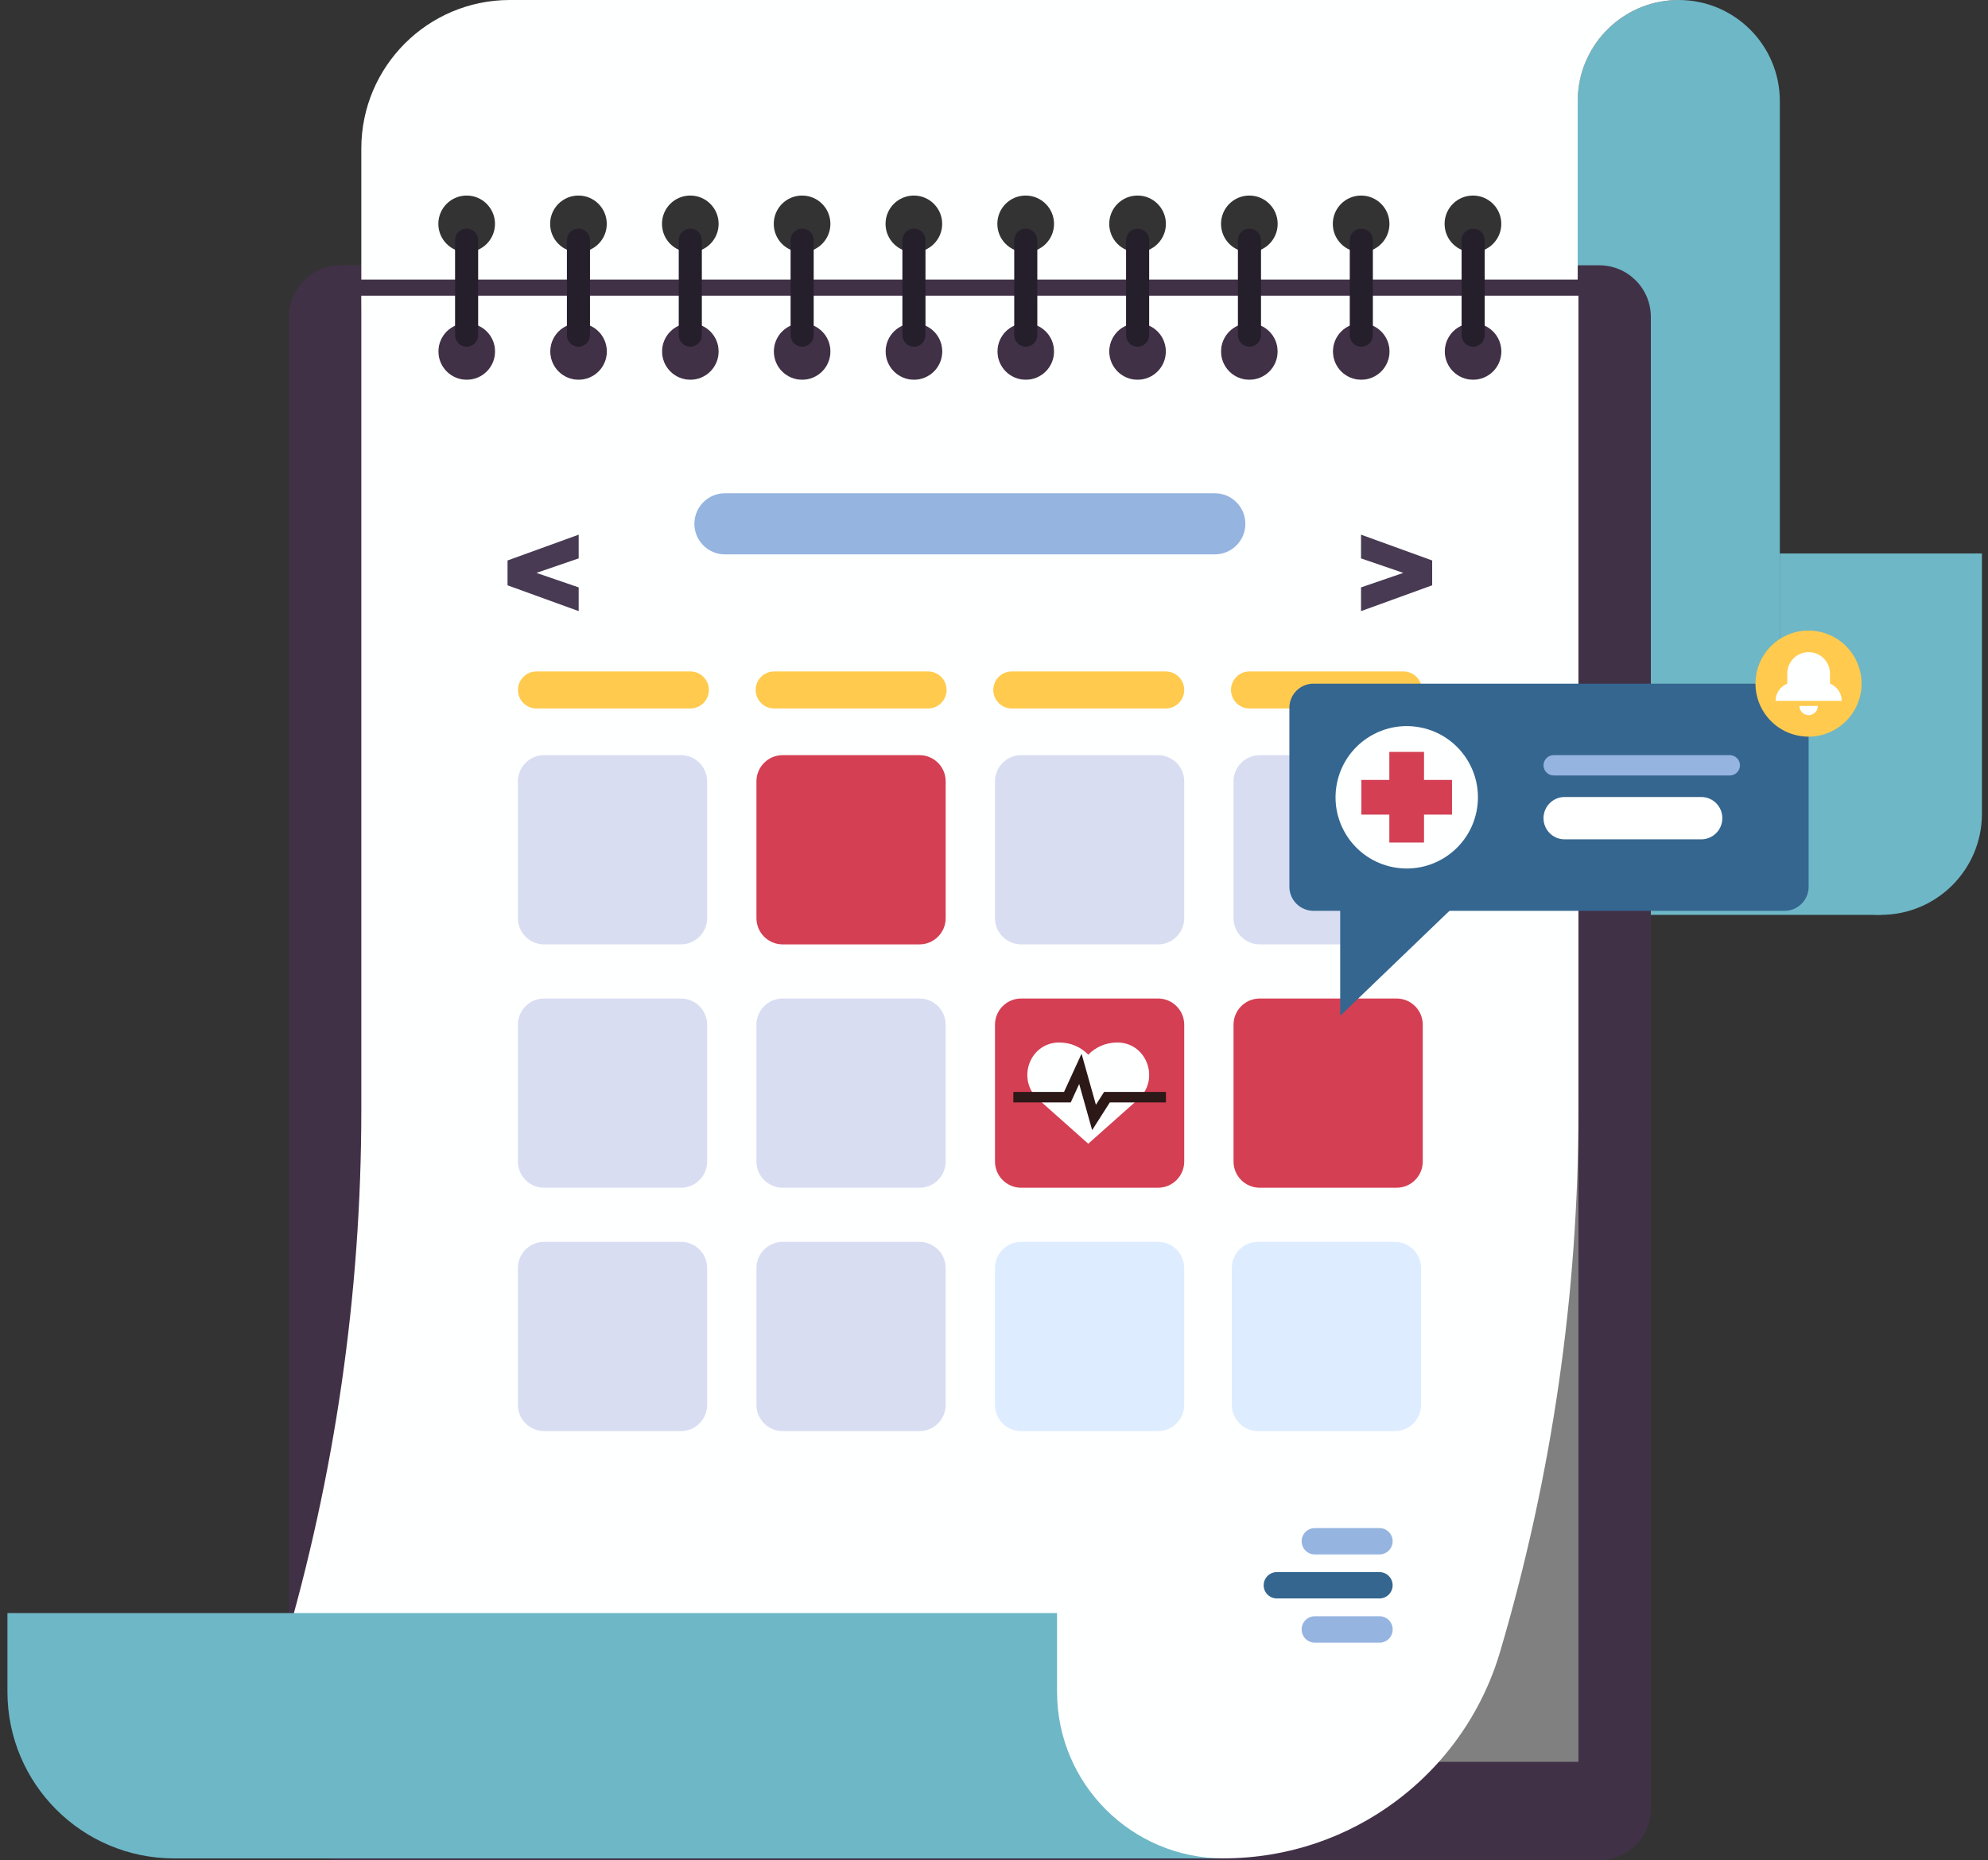 <svg width="171" height="160" viewBox="0 0 171 160" fill="none" xmlns="http://www.w3.org/2000/svg">
<rect x="0" y="0" width="171" height="160" fill="#333333" stroke="none"/>
<g clip-path="url(#clip0_9380_29124)">
<path d="M161.783 78.691H135.705V8.695C135.705 3.895 139.594 0 144.399 0C149.199 0 153.094 3.895 153.094 8.695V69.997L161.789 78.691H161.783Z" fill="#6EB7C6"/>
<path d="M153.088 47.606V69.997C153.088 74.797 156.983 78.691 161.783 78.691C166.583 78.691 170.478 74.797 170.478 69.997V47.606H153.088Z" fill="#6EB7C6"/>
<path d="M137.562 22.82H29.285C26.834 22.82 24.847 24.807 24.847 27.258V155.562C24.847 158.013 26.834 160 29.285 160H137.562C140.012 160 141.999 158.013 141.999 155.562V27.258C141.999 24.807 140.012 22.82 137.562 22.82Z" fill="#413147"/>
<path d="M43.855 0C36.8 0 31.079 5.721 31.079 12.776V24.051H135.71V8.695C135.71 8.343 135.73 7.991 135.772 7.645C136.289 3.341 139.951 0 144.399 0H43.855ZM40.141 21.693C38.801 21.693 37.705 20.607 37.705 19.256C37.705 17.907 38.796 16.82 40.141 16.82C41.486 16.82 42.577 17.912 42.577 19.256C42.577 20.601 41.486 21.693 40.141 21.693ZM49.756 21.693C48.417 21.693 47.32 20.607 47.32 19.256C47.32 17.907 48.411 16.82 49.756 16.82C51.101 16.82 52.192 17.912 52.192 19.256C52.192 20.601 51.106 21.693 49.756 21.693ZM59.377 21.693C58.027 21.693 56.941 20.607 56.941 19.256C56.941 17.907 58.027 16.82 59.377 16.82C60.727 16.82 61.813 17.912 61.813 19.256C61.813 20.601 60.722 21.693 59.377 21.693ZM68.992 21.693C67.642 21.693 66.556 20.607 66.556 19.256C66.556 17.907 67.642 16.82 68.992 16.82C70.342 16.82 71.428 17.912 71.428 19.256C71.428 20.601 70.337 21.693 68.992 21.693ZM78.607 21.693C77.268 21.693 76.171 20.607 76.171 19.256C76.171 17.907 77.263 16.82 78.607 16.82C79.952 16.82 81.043 17.912 81.043 19.256C81.043 20.601 79.957 21.693 78.607 21.693ZM88.223 21.693C86.883 21.693 85.787 20.607 85.787 19.256C85.787 17.907 86.878 16.82 88.223 16.82C89.567 16.82 90.664 17.912 90.664 19.256C90.664 20.601 89.573 21.693 88.223 21.693ZM97.848 21.693C96.498 21.693 95.412 20.607 95.412 19.256C95.412 17.907 96.498 16.82 97.848 16.82C99.198 16.82 100.285 17.912 100.285 19.256C100.285 20.601 99.193 21.693 97.848 21.693ZM107.464 21.693C106.124 21.693 105.028 20.607 105.028 19.256C105.028 17.907 106.119 16.82 107.464 16.82C108.808 16.82 109.9 17.912 109.9 19.256C109.9 20.601 108.808 21.693 107.464 21.693ZM117.079 21.693C115.739 21.693 114.643 20.607 114.643 19.256C114.643 17.907 115.734 16.82 117.079 16.82C118.424 16.82 119.515 17.912 119.515 19.256C119.515 20.601 118.429 21.693 117.079 21.693ZM126.699 21.693C125.349 21.693 124.258 20.607 124.258 19.256C124.258 17.907 125.349 16.82 126.699 16.82C128.049 16.82 129.136 17.912 129.136 19.256C129.136 20.601 128.044 21.693 126.699 21.693Z" fill="#FEFFFF"/>
<path d="M135.772 25.437H31.079L34.767 151.543H135.772V25.437ZM40.141 32.663C38.801 32.663 37.705 31.572 37.705 30.227C37.705 28.882 38.796 27.791 40.141 27.791C41.486 27.791 42.582 28.877 42.582 30.227C42.582 31.577 41.491 32.663 40.141 32.663ZM49.761 32.663C48.411 32.663 47.325 31.572 47.325 30.227C47.325 28.882 48.411 27.791 49.761 27.791C51.111 27.791 52.198 28.877 52.198 30.227C52.198 31.577 51.106 32.663 49.761 32.663ZM59.377 32.663C58.037 32.663 56.941 31.572 56.941 30.227C56.941 28.882 58.032 27.791 59.377 27.791C60.722 27.791 61.813 28.877 61.813 30.227C61.813 31.577 60.722 32.663 59.377 32.663ZM68.992 32.663C67.653 32.663 66.556 31.572 66.556 30.227C66.556 28.882 67.647 27.791 68.992 27.791C70.337 27.791 71.428 28.877 71.428 30.227C71.428 31.577 70.342 32.663 68.992 32.663ZM78.613 32.663C77.263 32.663 76.171 31.572 76.171 30.227C76.171 28.882 77.263 27.791 78.613 27.791C79.963 27.791 81.049 28.877 81.049 30.227C81.049 31.577 79.957 32.663 78.613 32.663ZM88.228 32.663C86.878 32.663 85.792 31.572 85.792 30.227C85.792 28.882 86.878 27.791 88.228 27.791C89.578 27.791 90.664 28.877 90.664 30.227C90.664 31.577 89.573 32.663 88.228 32.663ZM97.843 32.663C96.504 32.663 95.407 31.572 95.407 30.227C95.407 28.882 96.498 27.791 97.843 27.791C99.188 27.791 100.279 28.877 100.279 30.227C100.279 31.577 99.193 32.663 97.843 32.663ZM107.459 32.663C106.119 32.663 105.022 31.572 105.022 30.227C105.022 28.882 106.114 27.791 107.459 27.791C108.803 27.791 109.895 28.877 109.895 30.227C109.895 31.577 108.808 32.663 107.459 32.663ZM117.084 32.663C115.734 32.663 114.648 31.572 114.648 30.227C114.648 28.882 115.734 27.791 117.084 27.791C118.434 27.791 119.52 28.877 119.52 30.227C119.52 31.577 118.429 32.663 117.084 32.663ZM126.699 27.791C128.039 27.791 129.136 28.877 129.136 30.227C129.136 31.577 128.044 32.663 126.699 32.663C125.355 32.663 124.263 31.572 124.263 30.227C124.263 28.882 125.355 27.791 126.699 27.791Z" fill="#808080"/>
<path d="M31.079 25.437V95.465C31.079 111.246 28.809 126.944 24.335 142.078L19.09 159.845H105.255C110.748 159.845 115.915 158.04 120.095 154.91C121.429 153.912 122.66 152.785 123.767 151.543C126.146 148.874 127.972 145.668 129.032 142.078C133.501 126.944 135.772 111.246 135.772 95.465V25.437H31.079ZM117.089 27.796C118.429 27.796 119.526 28.882 119.526 30.232C119.526 31.582 118.434 32.668 117.089 32.668C115.745 32.668 114.653 31.577 114.653 30.232C114.653 28.887 115.74 27.796 117.089 27.796ZM107.464 27.796C108.814 27.796 109.9 28.882 109.9 30.232C109.9 31.582 108.814 32.668 107.464 32.668C106.114 32.668 105.028 31.577 105.028 30.232C105.028 28.887 106.119 27.796 107.464 27.796ZM97.849 27.796C99.198 27.796 100.285 28.882 100.285 30.232C100.285 31.582 99.198 32.668 97.849 32.668C96.499 32.668 95.412 31.577 95.412 30.232C95.412 28.887 96.504 27.796 97.849 27.796ZM88.233 27.796C89.573 27.796 90.669 28.882 90.669 30.232C90.669 31.582 89.578 32.668 88.233 32.668C86.888 32.668 85.797 31.577 85.797 30.232C85.797 28.887 86.883 27.796 88.233 27.796ZM78.618 27.796C79.957 27.796 81.054 28.882 81.054 30.232C81.054 31.582 79.963 32.668 78.618 32.668C77.273 32.668 76.177 31.577 76.177 30.232C76.177 28.887 77.268 27.796 78.618 27.796ZM68.997 27.796C70.347 27.796 71.434 28.882 71.434 30.232C71.434 31.582 70.347 32.668 68.997 32.668C67.647 32.668 66.561 31.577 66.561 30.232C66.561 28.887 67.653 27.796 68.997 27.796ZM59.382 27.796C60.722 27.796 61.818 28.882 61.818 30.232C61.818 31.582 60.727 32.668 59.382 32.668C58.037 32.668 56.946 31.577 56.946 30.232C56.946 28.887 58.037 27.796 59.382 27.796ZM49.767 27.796C51.106 27.796 52.203 28.882 52.203 30.232C52.203 31.582 51.112 32.668 49.767 32.668C48.422 32.668 47.331 31.577 47.331 30.232C47.331 28.887 48.417 27.796 49.767 27.796ZM40.146 27.796C41.496 27.796 42.588 28.882 42.588 30.232C42.588 31.582 41.496 32.668 40.146 32.668C38.796 32.668 37.71 31.577 37.71 30.232C37.71 28.887 38.801 27.796 40.146 27.796ZM126.71 32.668C125.37 32.668 124.274 31.577 124.274 30.232C124.274 28.887 125.365 27.796 126.71 27.796C128.055 27.796 129.146 28.882 129.146 30.232C129.146 31.582 128.055 32.668 126.71 32.668Z" fill="#FEFFFF"/>
<path d="M118.657 137.49H109.828C109.202 137.49 108.695 136.983 108.695 136.357C108.695 135.732 109.202 135.225 109.828 135.225H118.657C119.283 135.225 119.789 135.732 119.789 136.357C119.789 136.983 119.283 137.49 118.657 137.49Z" fill="#346690"/>
<path d="M118.662 139.021H113.096C112.471 139.021 111.963 139.528 111.963 140.154V140.159C111.963 140.785 112.471 141.292 113.096 141.292H118.662C119.287 141.292 119.794 140.785 119.794 140.159V140.154C119.794 139.528 119.287 139.021 118.662 139.021Z" fill="#95B4E0"/>
<path d="M118.656 133.704H113.096C112.47 133.704 111.963 133.197 111.963 132.571C111.963 131.945 112.47 131.439 113.096 131.439H118.656C119.282 131.439 119.789 131.945 119.789 132.571C119.789 133.197 119.282 133.704 118.656 133.704Z" fill="#95B4E0"/>
<path d="M90.923 145.512V138.747H0.64V145.512C0.64 153.431 7.059 159.85 14.978 159.85H105.26C97.341 159.85 90.923 153.431 90.923 145.512Z" fill="#6EB7C6"/>
<path d="M40.136 29.823C39.587 29.823 39.143 29.379 39.143 28.83V20.658C39.143 20.11 39.587 19.665 40.136 19.665C40.684 19.665 41.129 20.11 41.129 20.658V28.83C41.129 29.379 40.684 29.823 40.136 29.823Z" fill="#251F2B"/>
<path d="M49.756 29.823C49.208 29.823 48.763 29.379 48.763 28.83V20.658C48.763 20.11 49.208 19.665 49.756 19.665C50.304 19.665 50.749 20.11 50.749 20.658V28.83C50.749 29.379 50.304 29.823 49.756 29.823Z" fill="#251F2B"/>
<path d="M59.377 29.823C58.829 29.823 58.384 29.379 58.384 28.83V20.658C58.384 20.11 58.829 19.665 59.377 19.665C59.925 19.665 60.37 20.11 60.37 20.658V28.83C60.37 29.379 59.925 29.823 59.377 29.823Z" fill="#251F2B"/>
<path d="M68.998 29.823C68.449 29.823 68.004 29.379 68.004 28.83V20.658C68.004 20.11 68.449 19.665 68.998 19.665C69.546 19.665 69.991 20.11 69.991 20.658V28.83C69.991 29.379 69.546 29.823 68.998 29.823Z" fill="#251F2B"/>
<path d="M78.613 29.823C78.064 29.823 77.62 29.379 77.62 28.83V20.658C77.62 20.11 78.064 19.665 78.613 19.665C79.161 19.665 79.606 20.11 79.606 20.658V28.83C79.606 29.379 79.161 29.823 78.613 29.823Z" fill="#251F2B"/>
<path d="M88.233 29.823C87.685 29.823 87.24 29.379 87.24 28.83V20.658C87.24 20.11 87.685 19.665 88.233 19.665C88.782 19.665 89.226 20.11 89.226 20.658V28.83C89.226 29.379 88.782 29.823 88.233 29.823Z" fill="#251F2B"/>
<path d="M97.853 29.823C97.305 29.823 96.86 29.379 96.86 28.83V20.658C96.86 20.11 97.305 19.665 97.853 19.665C98.402 19.665 98.847 20.11 98.847 20.658V28.83C98.847 29.379 98.402 29.823 97.853 29.823Z" fill="#251F2B"/>
<path d="M107.474 29.823C106.926 29.823 106.481 29.379 106.481 28.83V20.658C106.481 20.11 106.926 19.665 107.474 19.665C108.022 19.665 108.467 20.11 108.467 20.658V28.83C108.467 29.379 108.022 29.823 107.474 29.823Z" fill="#251F2B"/>
<path d="M117.095 29.823C116.546 29.823 116.102 29.379 116.102 28.83V20.658C116.102 20.11 116.546 19.665 117.095 19.665C117.643 19.665 118.088 20.11 118.088 20.658V28.83C118.088 29.379 117.643 29.823 117.095 29.823Z" fill="#251F2B"/>
<path d="M126.715 29.823C126.166 29.823 125.722 29.379 125.722 28.83V20.658C125.722 20.11 126.166 19.665 126.715 19.665C127.263 19.665 127.708 20.11 127.708 20.658V28.83C127.708 29.379 127.263 29.823 126.715 29.823Z" fill="#251F2B"/>
<path d="M49.776 48.029L46.14 49.277L49.776 50.525V52.565L43.656 50.345V48.209L49.776 45.989V48.029Z" fill="#473A52"/>
<path d="M117.07 48.029L120.706 49.277L117.07 50.525V52.565L123.19 50.345V48.209L117.07 45.989V48.029Z" fill="#473A52"/>
<path d="M104.495 47.684H62.356C60.903 47.684 59.728 46.504 59.728 45.056C59.728 43.602 60.908 42.428 62.356 42.428H104.495C105.948 42.428 107.122 43.608 107.122 45.056C107.122 46.509 105.943 47.684 104.495 47.684Z" fill="#95B4E0"/>
<path d="M59.382 60.94H46.146C45.267 60.94 44.553 60.226 44.553 59.347C44.553 58.468 45.267 57.754 46.146 57.754H59.382C60.261 57.754 60.975 58.468 60.975 59.347C60.975 60.226 60.261 60.94 59.382 60.94Z" fill="#FFCA4E"/>
<path d="M79.828 60.94H66.592C65.713 60.94 64.999 60.226 64.999 59.347C64.999 58.468 65.713 57.754 66.592 57.754H79.828C80.707 57.754 81.421 58.468 81.421 59.347C81.421 60.226 80.707 60.94 79.828 60.94Z" fill="#FFCA4E"/>
<path d="M100.269 60.94H87.033C86.154 60.94 85.44 60.226 85.44 59.347C85.44 58.468 86.154 57.754 87.033 57.754H100.269C101.148 57.754 101.862 58.468 101.862 59.347C101.862 60.226 101.148 60.94 100.269 60.94Z" fill="#FFCA4E"/>
<path d="M120.715 60.94H107.479C106.6 60.94 105.886 60.226 105.886 59.347C105.886 58.468 106.6 57.754 107.479 57.754H120.715C121.595 57.754 122.308 58.468 122.308 59.347C122.308 60.226 121.595 60.94 120.715 60.94Z" fill="#FFCA4E"/>
<path d="M58.57 64.954H46.803C45.557 64.954 44.548 65.963 44.548 67.209V78.976C44.548 80.221 45.557 81.231 46.803 81.231H58.57C59.815 81.231 60.825 80.221 60.825 78.976V67.209C60.825 65.963 59.815 64.954 58.57 64.954Z" fill="#D9DDF2"/>
<path d="M79.088 64.954H67.322C66.076 64.954 65.066 65.963 65.066 67.209V78.976C65.066 80.221 66.076 81.231 67.322 81.231H79.088C80.334 81.231 81.344 80.221 81.344 78.976V67.209C81.344 65.963 80.334 64.954 79.088 64.954Z" fill="#D43F53"/>
<path d="M99.607 64.954H87.84C86.595 64.954 85.585 65.963 85.585 67.209V78.976C85.585 80.221 86.595 81.231 87.84 81.231H99.607C100.853 81.231 101.862 80.221 101.862 78.976V67.209C101.862 65.963 100.853 64.954 99.607 64.954Z" fill="#D9DDF2"/>
<path d="M120.126 64.954H108.359C107.113 64.954 106.104 65.963 106.104 67.209V78.976C106.104 80.221 107.113 81.231 108.359 81.231H120.126C121.371 81.231 122.381 80.221 122.381 78.976V67.209C122.381 65.963 121.371 64.954 120.126 64.954Z" fill="#D9DDF2"/>
<path d="M58.57 85.886H46.803C45.557 85.886 44.548 86.896 44.548 88.141V99.908C44.548 101.154 45.557 102.163 46.803 102.163H58.57C59.815 102.163 60.825 101.154 60.825 99.908V88.141C60.825 86.896 59.815 85.886 58.57 85.886Z" fill="#D9DDF2"/>
<path d="M79.088 85.886H67.322C66.076 85.886 65.066 86.896 65.066 88.141V99.908C65.066 101.154 66.076 102.163 67.322 102.163H79.088C80.334 102.163 81.344 101.154 81.344 99.908V88.141C81.344 86.896 80.334 85.886 79.088 85.886Z" fill="#D9DDF2"/>
<path d="M99.607 85.886H87.84C86.595 85.886 85.585 86.896 85.585 88.141V99.908C85.585 101.154 86.595 102.163 87.84 102.163H99.607C100.853 102.163 101.862 101.154 101.862 99.908V88.141C101.862 86.896 100.853 85.886 99.607 85.886Z" fill="#D43F53"/>
<path d="M97.905 94.555C99.757 92.905 98.712 89.786 96.234 89.672C96.183 89.672 96.131 89.672 96.079 89.672C95.112 89.672 94.233 90.076 93.607 90.717C92.981 90.07 92.107 89.672 91.135 89.672C91.083 89.672 91.031 89.672 90.979 89.672C88.502 89.786 87.457 92.905 89.309 94.555L93.607 98.377L97.905 94.555Z" fill="#FEFFFF"/>
<path d="M87.163 94.374H91.812L92.93 91.938L94.104 96.117L95.216 94.374H100.29" stroke="#2C1817" stroke-width="0.9" stroke-miterlimit="10"/>
<path d="M120.126 85.886H108.359C107.113 85.886 106.104 86.896 106.104 88.141V99.908C106.104 101.154 107.113 102.163 108.359 102.163H120.126C121.371 102.163 122.381 101.154 122.381 99.908V88.141C122.381 86.896 121.371 85.886 120.126 85.886Z" fill="#D43F53"/>
<path d="M58.57 106.818H46.803C45.557 106.818 44.548 107.828 44.548 109.074V120.841C44.548 122.086 45.557 123.096 46.803 123.096H58.57C59.815 123.096 60.825 122.086 60.825 120.841V109.074C60.825 107.828 59.815 106.818 58.57 106.818Z" fill="#D9DDF2"/>
<path d="M79.088 106.818H67.322C66.076 106.818 65.066 107.828 65.066 109.074V120.841C65.066 122.086 66.076 123.096 67.322 123.096H79.088C80.334 123.096 81.344 122.086 81.344 120.841V109.074C81.344 107.828 80.334 106.818 79.088 106.818Z" fill="#D9DDF2"/>
<path d="M99.607 106.818H87.84C86.595 106.818 85.585 107.828 85.585 109.074V120.841C85.585 122.086 86.595 123.096 87.84 123.096H99.607C100.853 123.096 101.862 122.086 101.862 120.841V109.074C101.862 107.828 100.853 106.818 99.607 106.818Z" fill="#DEECFF"/>
<path d="M119.976 106.818H108.209C106.963 106.818 105.954 107.828 105.954 109.074V120.841C105.954 122.086 106.963 123.096 108.209 123.096H119.976C121.221 123.096 122.231 122.086 122.231 120.841V109.074C122.231 107.828 121.221 106.818 119.976 106.818Z" fill="#DEECFF"/>
<path d="M153.497 58.804H112.982C111.837 58.804 110.908 59.733 110.908 60.878V76.271C110.908 77.416 111.837 78.345 112.982 78.345H153.497C154.642 78.345 155.571 77.416 155.571 76.271V60.878C155.571 59.733 154.642 58.804 153.497 58.804Z" fill="#346690"/>
<path d="M160.065 59.532C160.469 57.045 158.781 54.702 156.294 54.297C153.808 53.892 151.464 55.58 151.059 58.067C150.655 60.554 152.343 62.898 154.829 63.303C157.316 63.707 159.66 62.019 160.065 59.532Z" fill="#FFCA4E"/>
<path d="M157.413 59.487H153.735V57.93C153.735 56.916 154.558 56.094 155.572 56.094C156.585 56.094 157.408 56.916 157.408 57.93V59.487H157.413Z" fill="#FEFFFF"/>
<path d="M158.411 60.283H152.731C152.731 59.404 153.445 58.69 154.325 58.69H156.823C157.702 58.69 158.416 59.404 158.416 60.283H158.411Z" fill="#FEFFFF"/>
<path d="M154.78 60.723C154.78 61.163 155.137 61.514 155.571 61.514C156.006 61.514 156.363 61.157 156.363 60.723H154.775H154.78Z" fill="#FEFFFF"/>
<path d="M115.279 76.385V87.376L126.715 76.385H115.279Z" fill="#346690"/>
<path d="M127.007 69.782C127.671 66.466 125.521 63.239 122.204 62.575C118.888 61.911 115.661 64.061 114.997 67.378C114.334 70.694 116.484 73.921 119.8 74.585C123.117 75.249 126.343 73.098 127.007 69.782Z" fill="#FEFFFF"/>
<path d="M122.489 64.674H119.505V72.469H122.489V64.674Z" fill="#D43F53"/>
<path d="M124.895 70.069V67.085H117.1V70.069H124.895Z" fill="#D43F53"/>
<path d="M148.79 64.954H133.641C133.158 64.954 132.767 65.345 132.767 65.828C132.767 66.311 133.158 66.702 133.641 66.702H148.79C149.273 66.702 149.665 66.311 149.665 65.828C149.665 65.345 149.273 64.954 148.79 64.954Z" fill="#95B4E0"/>
<path d="M146.334 72.195H134.582C133.579 72.195 132.767 71.383 132.767 70.374C132.767 69.371 133.579 68.554 134.582 68.554H146.334C147.337 68.554 148.149 69.366 148.149 70.374C148.149 71.378 147.337 72.195 146.334 72.195Z" fill="white"/>
</g>
<defs>
<clipPath id="clip0_9380_29124">
<rect width="169.838" height="160" fill="white" transform="translate(0.64)"/>
</clipPath>
</defs>
</svg>

